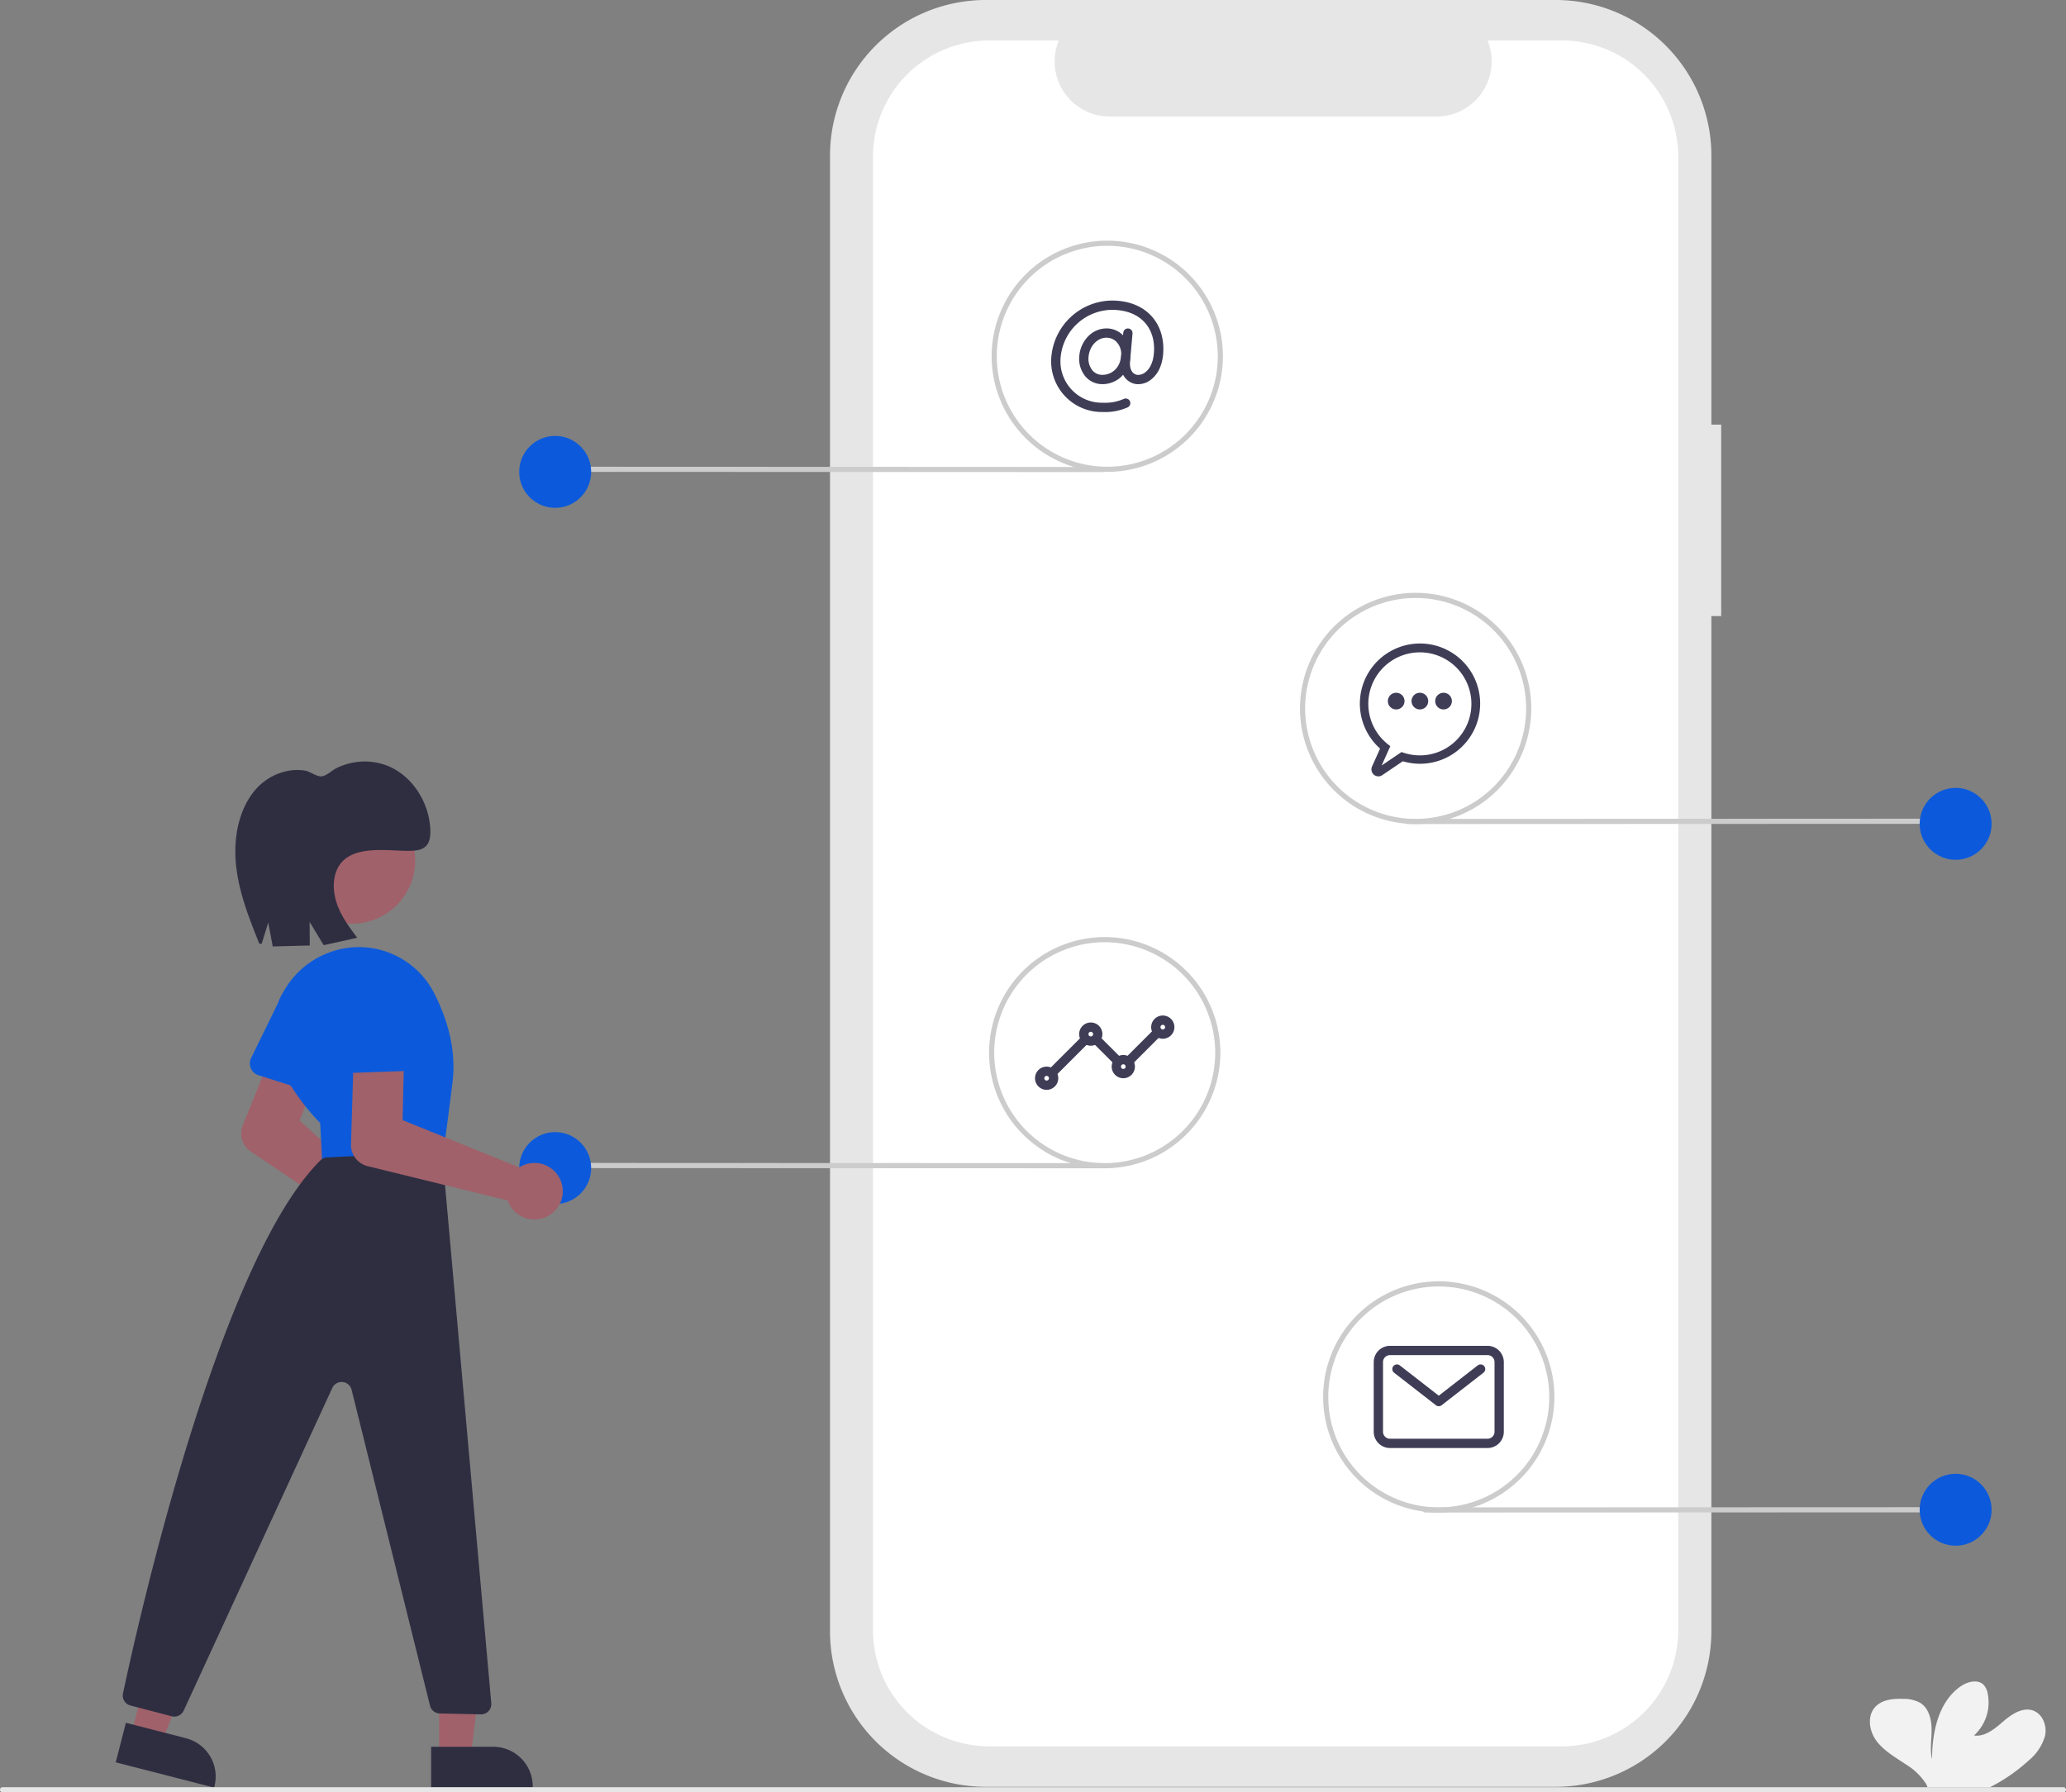 <svg data-name="Layer 1" xmlns="http://www.w3.org/2000/svg" width="804" height="697.683"><rect width="100%" height="100%" fill="#808080" stroke="none"/><path data-name="Path 22" d="M669.817 165.283h-3.821V60.593A60.594 60.594 0 00605.402 0H383.596a60.594 60.594 0 00-60.593 60.594v574.343a60.594 60.594 0 0060.593 60.594h221.806a60.594 60.594 0 0060.593-60.594V239.803h3.821z" fill="#e6e6e6"/><path data-name="Path 23" d="M607.847 15.758h-28.95a21.498 21.498 0 01-19.908 29.618H431.92a21.498 21.498 0 01-19.905-29.617h-27.041a45.25 45.25 0 00-45.251 45.25v573.51a45.25 45.25 0 0045.25 45.25h222.875a45.25 45.25 0 0045.25-45.25V61.009a45.25 45.25 0 00-45.25-45.25z" fill="#fff"/><path d="M428.994 149.53a8.606 8.606 0 01-6.427-2.798 10.721 10.721 0 01-2.544-8.208 12.408 12.408 0 013.328-7.483 9.991 9.991 0 017.236-3.206 9.015 9.015 0 016.721 2.962 10.522 10.522 0 012.589 8.044 11.951 11.951 0 01-3.592 7.841 10.627 10.627 0 01-7.31 2.848zm1.593-18.08c-3.539 0-6.597 3.247-6.962 7.391a7.115 7.115 0 001.609 5.45 4.964 4.964 0 003.76 1.623c3.31 0 6.85-2.285 7.301-7.39a6.904 6.904 0 00-1.653-5.285 5.439 5.439 0 00-4.055-1.788zm7.51 7.233z" fill="#3f3d56"/><path d="M429.112 160.378a19.73 19.73 0 01-19.937-21.853 23.96 23.96 0 0123.442-21.538c6.51 0 11.865 2.091 15.488 6.048 3.436 3.752 5.045 9.033 4.53 14.872-.487 5.53-2.833 8.411-4.716 9.854a7.923 7.923 0 01-5.998 1.719c-2.976-.528-6.268-3.231-5.75-9.114l.958-10.876a1.808 1.808 0 013.602.317l-.958 10.876c-.258 2.925.781 4.882 2.779 5.237a4.363 4.363 0 003.168-1.03c1.306-1 2.942-3.08 3.313-7.3.43-4.886-.812-9.075-3.594-12.113-2.92-3.189-7.354-4.874-12.822-4.874a20.332 20.332 0 00-19.84 18.237 16.116 16.116 0 0016.335 17.922 18.145 18.145 0 008.258-1.497 1.808 1.808 0 011.4 3.334 21.691 21.691 0 01-9.658 1.78zm-19.09 258.427a1.808 1.808 0 01-1.278-3.086l11.752-11.752a1.808 1.808 0 012.556 2.557l-11.751 11.752a1.802 1.802 0 01-1.279.53zm29.832-4.52a1.808 1.808 0 01-1.279-3.086l9.944-9.944a1.808 1.808 0 012.557 2.557l-9.944 9.944a1.802 1.802 0 01-1.278.53zm-5.424 0a1.802 1.802 0 01-1.279-.53l-7.232-7.231a1.808 1.808 0 112.557-2.557l7.232 7.232a1.808 1.808 0 01-1.278 3.086z" fill="#3f3d56"/><path d="M452.51 404.341a4.52 4.52 0 114.52-4.52 4.525 4.525 0 01-4.52 4.52zm0-5.423a.904.904 0 10.904.904.905.905 0 00-.904-.904zm-15.368 20.792a4.52 4.52 0 114.52-4.52 4.525 4.525 0 01-4.52 4.52zm0-5.425a.904.904 0 10.904.904.905.905 0 00-.904-.904zm-12.656-7.232a4.52 4.52 0 114.52-4.52 4.525 4.525 0 01-4.52 4.52zm0-5.423a.904.904 0 10.904.904.905.905 0 00-.904-.904zm-17.176 22.6a4.52 4.52 0 114.52-4.52 4.525 4.525 0 01-4.52 4.52zm0-5.425a.904.904 0 10.904.904.905.905 0 00-.904-.904zm171.584 144.848h-37.968a6.335 6.335 0 01-6.328-6.328v-27.12a6.335 6.335 0 016.328-6.327h37.968a6.335 6.335 0 016.327 6.328v27.12a6.335 6.335 0 01-6.327 6.327zm-37.968-36.16a2.715 2.715 0 00-2.712 2.713v27.12a2.715 2.715 0 002.712 2.711h37.968a2.715 2.715 0 002.712-2.712v-27.12a2.715 2.715 0 00-2.712-2.711z" fill="#3f3d56"/><path d="M559.91 547.381a1.805 1.805 0 01-1.11-.38l-16.272-12.656a1.808 1.808 0 112.22-2.855l15.162 11.793 15.162-11.793a1.808 1.808 0 112.22 2.855L561.02 547a1.805 1.805 0 01-1.11.381z" fill="#3f3d56"/><path d="M763.835 588.683l-209.142.082a1 1 0 010-2l209.142-.082a1 1 0 010 2z" fill="#ccc"/><circle cx="761.051" cy="587.683" r="14" fill="#0c5adb"/><path d="M758.835 320.683l-211.142.082a1 1 0 010-2l211.142-.082a1 1 0 010 2z" fill="#ccc"/><circle cx="761.051" cy="320.683" r="14" fill="#0c5adb"/><path d="M218.268 183.683l211.141.082a1 1 0 000-2l-211.141-.082a1 1 0 100 2z" fill="#ccc"/><circle cx="216.051" cy="183.683" r="14" fill="#0c5adb"/><path d="M218.268 454.683l211.141.082a1 1 0 000-2l-211.141-.082a1 1 0 100 2z" fill="#ccc"/><circle cx="216.051" cy="454.683" r="14" fill="#0c5adb"/><path d="M559.91 588.765a45 45 0 1145-45 45.051 45.051 0 01-45 45zm0-88a43 43 0 1043 43 43.049 43.049 0 00-43-43zm-130-46a45 45 0 1145-45 45.051 45.051 0 01-45 45zm0-88a43 43 0 1043 43 43.049 43.049 0 00-43-43zm121-46a45 45 0 1145-45 45.051 45.051 0 01-45 45zm0-88a43 43 0 1043 43 43.049 43.049 0 00-43-43zm-120-49.082a45 45 0 1145-45 45.051 45.051 0 01-45 45zm0-88a43 43 0 1043 43 43.049 43.049 0 00-43-43z" fill="#ccc"/><path d="M148.502 488.58a11.02 11.02 0 01-4.302-7.881 10.27 10.27 0 01-.025-1.08l-46.568-31.363a8.552 8.552 0 01-3.337-9.67l22.257-55.296a9.699 9.699 0 0118.023 7.171l-17.97 45.69 36.262 32.936a10.462 10.462 0 011.453-.224 11 11 0 012.983 21.762 11.407 11.407 0 01-2.146.206 10.865 10.865 0 01-6.63-2.252z" fill="#a0616a"/><path d="M97.626 415.85a4.812 4.812 0 01.101-4.01l10.625-21.716a13.377 13.377 0 0125.521 8.029l-3.879 23.941a4.817 4.817 0 01-6.213 3.82l-23.185-7.368a4.811 4.811 0 01-2.97-2.696z" fill="#0c5adb"/><path fill="#a0616a" d="M170.908 683.95h12.26L189 636.662l-18.094.001.002 47.287z"/><path d="M167.78 679.948l24.144-.001h.001a15.386 15.386 0 0115.387 15.386v.5l-39.53.001z" fill="#2f2e41"/><path fill="#a0616a" d="M51.025 675.264l11.874 3.051 17.42-44.348-17.525-4.503-11.769 45.8z"/><path d="M48.993 670.608l23.384 6.01A15.386 15.386 0 0183.45 695.35l-.124.484-38.287-9.839z" fill="#2f2e41"/><circle cx="137.015" cy="334.98" r="24.561" fill="#a0616a"/><path d="M124.592 437.141a88.73 88.73 0 01-14.736-20.234 32.716 32.716 0 01-1.54-26.477 33.442 33.442 0 0118.99-19.345 32.88 32.88 0 0141.613 15.447c6.146 12.027 8.554 23.786 7.159 34.952-2.668 21.345-4.23 32.379-4.643 32.79l-.137.138-45.69 2.03z" fill="#0c5adb"/><path d="M127.306 450.535l40.887-2.035a4 4 0 014.183 3.64l18.809 210.832a4 4 0 01-4.07 4.354l-15.973-.34a4 4 0 01-3.798-3.035l-30.516-122.963a4 4 0 00-7.515-.71l-57.83 125.6a4 4 0 01-4.643 2.198l-16.076-4.194a3.995 3.995 0 01-2.905-4.693c5.29-24.968 36.972-167.956 76.862-207.533a3.94 3.94 0 012.585-1.12z" fill="#2f2e41"/><path d="M204.733 474.207a11.018 11.018 0 01-6.758-5.913 10.353 10.353 0 01-.396-1.004l-54.531-13.363a8.552 8.552 0 01-6.47-7.925l1.805-59.578a9.699 9.699 0 0119.391.509l-1.096 49.084 45.4 18.397a10.744 10.744 0 011.286-.712 11.01 11.01 0 111.37 20.505z" fill="#a0616a"/><path d="M132.567 416.111a4.812 4.812 0 01-1.253-3.81l2.703-24.024a13.377 13.377 0 0126.735-1.023l4.399 23.852a4.817 4.817 0 01-4.567 5.687l-24.313.859a4.811 4.811 0 01-3.704-1.541z" fill="#0c5adb"/><path d="M101.82 367.407l2.567-8.294 1.755 9.308 14.413-.382-.066-9.177 5.479 9.057 13.06-2.887c-2.79-3.718-5.613-7.494-7.398-11.876s-2.434-9.522-.766-13.959c4.122-10.968 19.751-7.899 28.3-7.992 2.493-.027 5.309-.206 6.942-2.245 1.23-1.536 1.431-3.732 1.369-5.762-.321-10.455-6.598-20.43-15.471-24.585a23.981 23.981 0 00-13.906-1.884 25.14 25.14 0 00-7.091 2.234c-1.997.975-4.095 3.299-6.245 3.236-1.807-.053-4.2-1.935-6.166-2.257a19.06 19.06 0 00-7.124.249 22.375 22.375 0 00-12.076 7.226c-6.68 7.762-8.665 19.2-7.5 29.731s5.103 20.434 8.998 30.166" fill="#2f2e41"/><path d="M803 697.683H1a1 1 0 010-2h802a1 1 0 010 2z" fill="#e6e6e6"/><path d="M789.47 685.29a19.309 19.309 0 006.376-9.597c.813-3.819-.814-8.302-4.45-9.78-4.084-1.577-8.45 1.262-11.755 4.118s-7.106 6.127-11.439 5.512a17.383 17.383 0 005.33-16.287 6.641 6.641 0 00-1.495-3.32c-2.258-2.425-6.375-1.379-9.098.53-8.633 6.077-11.04 17.799-11.074 28.358-.88-3.818-.15-7.786-.166-11.622s-1.096-8.301-4.383-10.327a13.282 13.282 0 00-6.641-1.577c-3.885-.133-8.202.25-10.859 3.088-3.32 3.52-2.44 9.447.432 13.283s7.222 6.309 11.224 8.998a24.772 24.772 0 018.035 7.654 7.322 7.322 0 01.598 1.362h24.323a67.688 67.688 0 0015.042-10.394z" fill="#f2f2f2"/><path d="M536.405 302.202a2.719 2.719 0 01-2.47-3.825l3.129-6.981a23.407 23.407 0 118.849 4.928l-7.985 5.406a2.71 2.71 0 01-1.523.472zm16.146-48.267a20.046 20.046 0 00-12.488 35.736l.986.786-3.367 7.512 7.726-5.23.763.256a20.052 20.052 0 106.38-39.06z" fill="#3f3d56"/><circle cx="552.551" cy="272.908" r="3.253" fill="#3f3d56"/><circle cx="543.336" cy="272.908" r="3.253" fill="#3f3d56"/><circle cx="561.767" cy="272.908" r="3.253" fill="#3f3d56"/></svg>